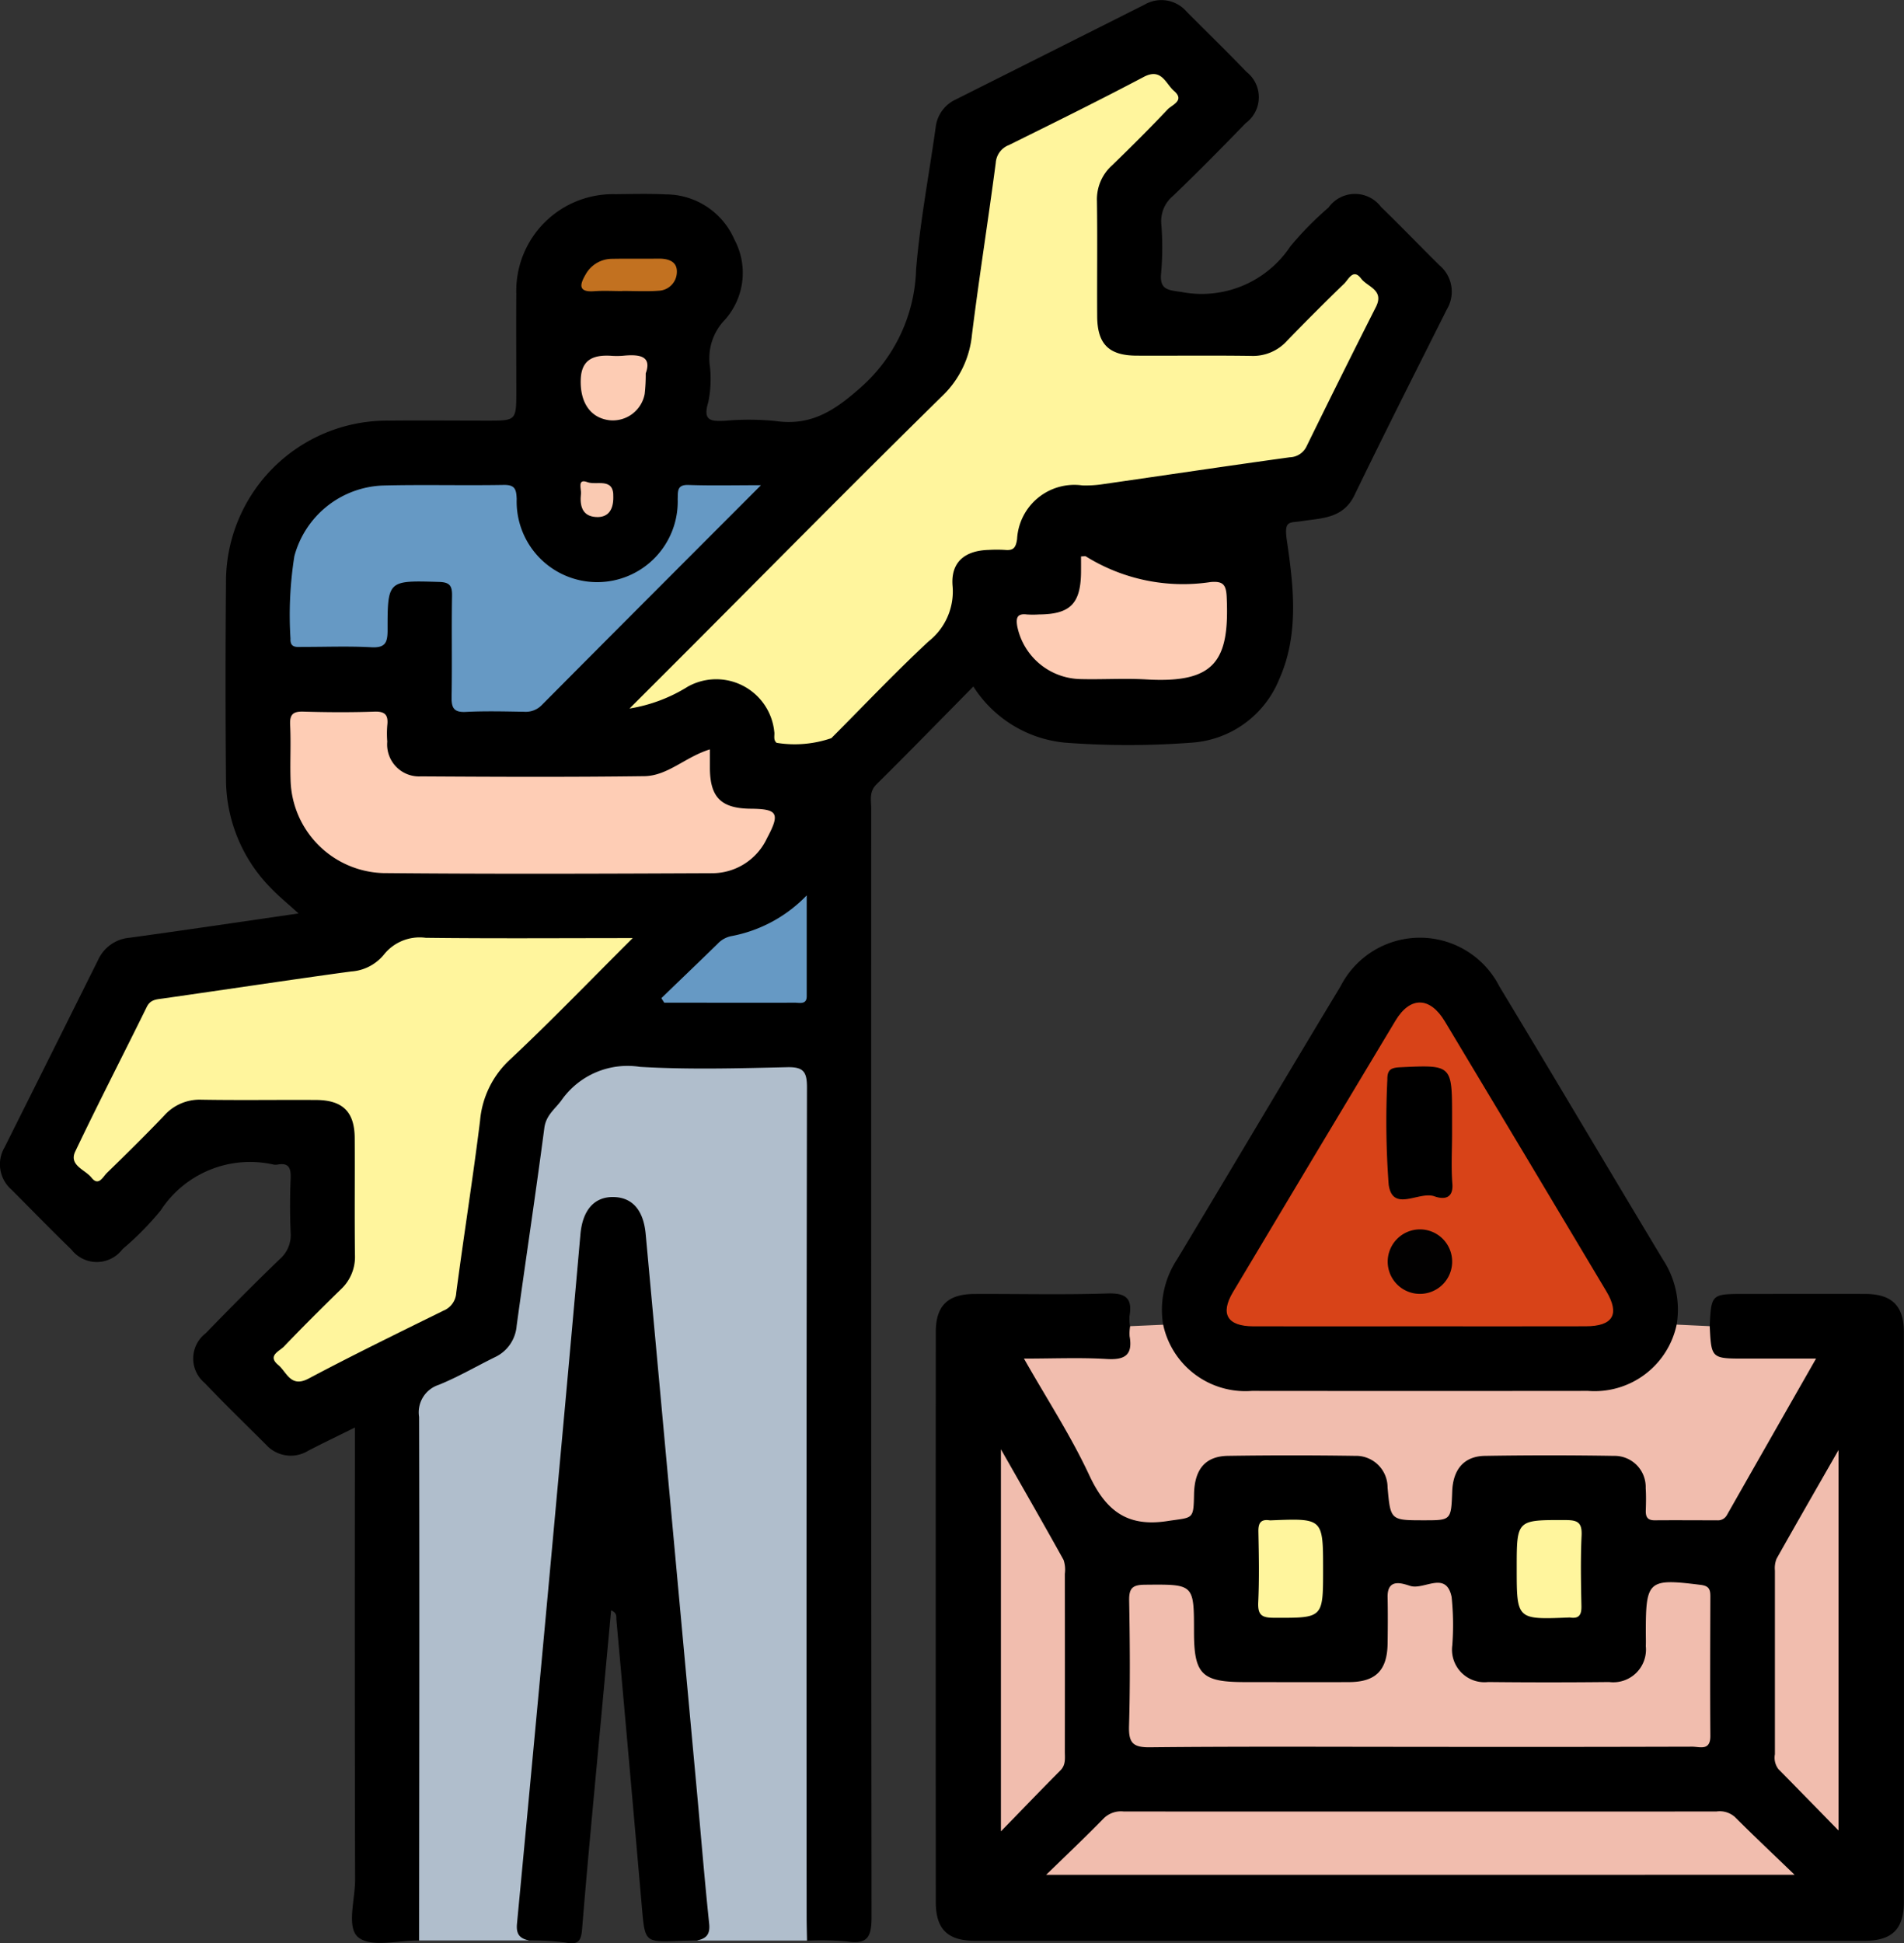 <svg xmlns="http://www.w3.org/2000/svg" width="97.873" height="99.847" viewBox="0 0 97.873 99.847">
  <rect x="0" y="0" width="97.873" height="99.847" fill="#333333" stroke="none"/>
  <g id="Grupo_128174" data-name="Grupo 128174" transform="translate(-2655.086 -1294.617)">
    <path id="Trazado_154924" data-name="Trazado 154924" d="M2676.628,1394.318c-1.065-.011-2.426.371-3.107-.147-.643-.49-.18-1.939-.182-2.964q-.025-11.061-.009-22.122v-1.122c-.876.434-1.644.8-2.4,1.192a1.711,1.711,0,0,1-2.175-.318c-1.054-1.05-2.122-2.085-3.147-3.162a1.633,1.633,0,0,1,.054-2.557c1.252-1.291,2.518-2.569,3.813-3.816a1.628,1.628,0,0,0,.551-1.356c-.04-.933-.037-1.87,0-2.8.02-.518-.1-.8-.671-.693a.62.62,0,0,1-.207,0,5.482,5.482,0,0,0-5.8,2.352,15.052,15.052,0,0,1-1.964,1.992,1.65,1.65,0,0,1-2.628.02c-1.045-1.009-2.056-2.052-3.083-3.08a1.72,1.72,0,0,1-.35-2.174q2.409-4.813,4.808-9.63a1.953,1.953,0,0,1,1.608-1.134c2.868-.393,5.731-.821,8.693-1.249-.539-.493-1.044-.9-1.482-1.366a7.983,7.983,0,0,1-2.247-5.532q-.043-5.037,0-10.074a8.282,8.282,0,0,1,8.366-8.349c1.693-.017,3.386,0,5.079,0,1.478,0,1.478,0,1.478-1.534,0-1.662-.012-3.324,0-4.985a4.968,4.968,0,0,1,5.1-5.115c.864-.01,1.729-.032,2.591.01a3.847,3.847,0,0,1,3.521,2.321,3.619,3.619,0,0,1-.53,4.165,2.848,2.848,0,0,0-.745,2.231,5.861,5.861,0,0,1-.069,1.961c-.3.973.15.984.862.953a13.873,13.873,0,0,1,2.588.012c1.844.27,3.062-.543,4.414-1.749a8.391,8.391,0,0,0,2.818-6.029c.2-2.442.664-4.863,1.005-7.294a1.8,1.8,0,0,1,1.036-1.448q4.852-2.433,9.7-4.871a1.715,1.715,0,0,1,2.169.363c1.025,1.029,2.068,2.041,3.073,3.09a1.652,1.652,0,0,1-.038,2.633c-1.228,1.266-2.466,2.523-3.74,3.742a1.69,1.69,0,0,0-.6,1.441,14.9,14.9,0,0,1-.006,2.49c-.094.875.306.9,1.027,1a5.472,5.472,0,0,0,5.612-2.339,16.7,16.7,0,0,1,1.962-1.995,1.675,1.675,0,0,1,2.7-.034c1.019.986,2,2.009,3.01,3.005a1.768,1.768,0,0,1,.374,2.259c-1.593,3.177-3.2,6.348-4.748,9.547-.586,1.211-1.687,1.174-2.72,1.334-.625.1-.912-.065-.756.995.347,2.355.639,4.837-.4,7.143a5.233,5.233,0,0,1-4.487,3.243,43.091,43.091,0,0,1-6.521,0,6.282,6.282,0,0,1-4.708-2.885c-1.676,1.7-3.312,3.376-4.978,5.025-.394.39-.272.83-.272,1.257q-.01,28.458.017,56.915c0,1-.161,1.451-1.252,1.284a14.985,14.985,0,0,0-2.069-.043c-.495-.56-.336-1.247-.337-1.888q-.014-20.291-.007-40.582c0-2.057,0-2.057-2.015-2.058-2.348,0-4.7-.006-7.044,0a4.169,4.169,0,0,0-3.813,3.3c-.446,2.906-.9,5.814-1.229,8.734a3.806,3.806,0,0,1-2.378,3.31c-3.251,1.57-2.762.84-2.773,4.46-.024,7.68,0,15.361-.012,23.042C2676.965,1393.213,2677.081,1393.827,2676.628,1394.318Z"/>
    <path id="Trazado_154925" data-name="Trazado 154925" d="M2849.465,1509.885c.083-1.659.083-1.659,1.793-1.659,2.073,0,4.145-.008,6.217,0,1.354.007,1.971.61,1.972,1.957q.01,14.639,0,29.278c0,1.406-.61,2-2.034,2q-22.849.006-45.7,0c-1.426,0-2.029-.594-2.03-2q-.008-14.639,0-29.279c0-1.348.615-1.948,1.973-1.954,2.28-.011,4.561.048,6.839-.027.943-.031,1.308.23,1.145,1.168a2.291,2.291,0,0,0,.027.515c.543,1.419.213,1.929-1.283,1.957-.932.018-1.865.009-2.8,0-.563,0-.79.153-.457.729,1.214,2.094,2.4,4.206,3.606,6.3a1.242,1.242,0,0,0,1.182.684c.345,0,.691,0,1.036,0,1.506,0,1.506,0,1.742-1.522a1.876,1.876,0,0,1,1.863-1.759c2.242-.1,4.489-.093,6.731,0,1.175.047,1.768.777,1.9,2.059.044.421-.135,1.012.45,1.145a3.044,3.044,0,0,0,2.028-.086c.311-.15.233-.546.262-.85.16-1.7.757-2.279,2.425-2.3q2.8-.033,5.594,0c1.763.018,2.385.568,2.5,2.315.052.771.38,1.018,1.1,1.008,2.869-.042,2.246.291,3.61-2.044q1.386-2.374,2.725-4.776c.46-.821.417-.886-.554-.9-.863-.013-1.727.01-2.59-.007C2849.252,1511.813,2848.922,1511.3,2849.465,1509.885Z" transform="translate(-106.494 -147.126)"/>
    <path id="Trazado_154926" data-name="Trazado 154926" d="M2724.319,1515.628c.006-8.968.025-17.937,0-26.9a1.485,1.485,0,0,1,1.008-1.646c.988-.4,1.919-.945,2.879-1.417a1.947,1.947,0,0,0,1.128-1.615c.464-3.391.979-6.775,1.424-10.168.088-.673.57-.984.9-1.45a4.147,4.147,0,0,1,4.019-1.689c2.514.146,5.044.075,7.566.017.833-.019,1.016.235,1.015,1.035q-.036,21.3-.017,42.592c0,.415.013.831.02,1.246l-5.637,0a6.974,6.974,0,0,0,.051-3.173q-.912-10.02-1.815-20.04c-.392-4.27-.737-8.544-1.2-12.807a5.8,5.8,0,0,0-.082-.617,1.3,1.3,0,0,0-2.585,0,36.308,36.308,0,0,0-.392,3.714c-.366,4.2-.754,8.4-1.137,12.6-.448,4.923-.886,9.848-1.35,14.77-.136,1.446-.258,2.894-.388,4.34-.04.443.212.8.224,1.209Z" transform="translate(-47.691 -121.311)" fill="#b0becc"/>
    <path id="Trazado_154927" data-name="Trazado 154927" d="M2847.088,1469.341a4.715,4.715,0,0,1,.717-3.359c2.811-4.667,5.582-9.359,8.4-14.023a4.583,4.583,0,0,1,8.168,0c2.819,4.663,5.59,9.355,8.4,14.023a4.692,4.692,0,0,1,.712,3.359,1.913,1.913,0,0,1-.5,1.726,4.579,4.579,0,0,1-3.8,1.983q-8.9.014-17.8,0a4.58,4.58,0,0,1-3.8-1.983A1.932,1.932,0,0,1,2847.088,1469.341Z" transform="translate(-132.213 -106.66)"/>
    <path id="Trazado_154928" data-name="Trazado 154928" d="M2741.083,1530.472c-.464-.1-.656-.318-.605-.855q1.124-11.823,2.2-23.651.542-5.888,1.062-11.778c.111-1.251.726-1.94,1.727-1.908.961.031,1.516.693,1.627,1.906q1.313,14.306,2.631,28.612c.209,2.272.394,4.547.632,6.816.056.535-.137.759-.6.857-.311.01-.622.017-.932.029-1.78.07-1.769.07-1.926-1.722q-.646-7.394-1.311-14.786c-.013-.147.047-.345-.271-.476-.174,1.875-.345,3.708-.514,5.541-.333,3.617-.686,7.234-.98,10.854-.055.678-.263.784-.877.67A14.2,14.2,0,0,0,2741.083,1530.472Z" transform="translate(-58.817 -136.159)"/>
    <path id="Trazado_154929" data-name="Trazado 154929" d="M2831.4,1513.361a4.318,4.318,0,0,0,4.559,3.4q8.64.009,17.281,0a4.31,4.31,0,0,0,4.554-3.406q.851.041,1.7.08c.084,1.666.084,1.666,1.816,1.666h3.65c-1.58,2.769-3.082,5.4-4.577,8.03a.522.522,0,0,1-.507.279c-1.071,0-2.141-.009-3.212,0-.378,0-.466-.184-.456-.512.012-.38.02-.762-.005-1.141a1.6,1.6,0,0,0-1.636-1.658q-3.314-.055-6.629,0c-1.07.017-1.638.689-1.681,1.826-.055,1.484-.055,1.484-1.45,1.484-1.721,0-1.721,0-1.873-1.688a1.621,1.621,0,0,0-1.675-1.623q-3.262-.049-6.525,0c-1.167.016-1.724.687-1.748,1.971-.025,1.343-.051,1.177-1.378,1.381-2.079.32-3.168-.553-4.013-2.368-.94-2.018-2.17-3.9-3.352-5.981,1.528,0,2.9-.061,4.262.021.934.056,1.338-.209,1.169-1.17a2.268,2.268,0,0,1,.027-.516Z" transform="translate(-116.522 -150.68)" fill="#f1bdae"/>
    <path id="Trazado_154930" data-name="Trazado 154930" d="M2759.087,1339.453q1.573-1.572,3.146-3.144c4.3-4.308,8.578-8.643,12.922-12.907a5.008,5.008,0,0,0,1.534-3.152c.368-2.951.837-5.889,1.224-8.838a1.051,1.051,0,0,1,.68-.911c2.319-1.147,4.639-2.292,6.928-3.5.915-.482,1.123.348,1.556.721.569.491-.1.709-.328.948-.927.98-1.882,1.934-2.853,2.87a2.352,2.352,0,0,0-.782,1.836c.03,1.973,0,3.947.013,5.921.007,1.426.594,2.017,2.013,2.025,1.97.01,3.94-.017,5.91.013a2.354,2.354,0,0,0,1.837-.777q1.443-1.492,2.935-2.935c.226-.219.466-.8.873-.26.324.43,1.2.58.761,1.455q-1.8,3.558-3.556,7.142a.986.986,0,0,1-.871.584c-3.249.449-6.492.934-9.738,1.4a5.892,5.892,0,0,1-.928.046,2.949,2.949,0,0,0-3.355,2.766c-.068.462-.209.586-.627.547a7.083,7.083,0,0,0-.829,0c-1.238.033-1.954.634-1.86,1.837a3.26,3.26,0,0,1-1.231,2.861c-1.721,1.6-3.34,3.312-5,4.975a5.805,5.805,0,0,1-2.813.239c-.189-.156-.088-.382-.121-.575a3,3,0,0,0-4.439-2.315A8.072,8.072,0,0,1,2759.087,1339.453Z" transform="translate(-71.641 -8.432)" fill="#fff59d"/>
    <path id="Trazado_154931" data-name="Trazado 154931" d="M2696,1449.481c-2.234,2.223-4.222,4.288-6.311,6.244a4.837,4.837,0,0,0-1.537,3.146c-.365,2.948-.834,5.884-1.223,8.83a1.055,1.055,0,0,1-.664.925c-2.319,1.142-4.644,2.276-6.927,3.487-.927.491-1.122-.34-1.561-.7-.579-.481.074-.71.3-.951.954-1,1.937-1.973,2.925-2.939a2.273,2.273,0,0,0,.72-1.757c-.025-2.006,0-4.013-.013-6.02-.01-1.344-.62-1.94-1.982-1.948-1.968-.012-3.937.02-5.9-.014a2.436,2.436,0,0,0-1.919.825c-.956,1-1.941,1.969-2.931,2.933-.21.2-.43.714-.8.245-.327-.413-1.173-.628-.832-1.344,1.189-2.491,2.455-4.947,3.675-7.424.191-.389.507-.388.852-.437,3.21-.458,6.417-.943,9.629-1.384a2.372,2.372,0,0,0,1.7-.857,2.349,2.349,0,0,1,2.158-.875C2688.807,1449.508,2692.252,1449.481,2696,1449.481Z" transform="translate(-8.39 -106.665)" fill="#fff59d"/>
    <path id="Trazado_154932" data-name="Trazado 154932" d="M2727.207,1374.707c-3.886,3.891-7.578,7.583-11.258,11.287a1.151,1.151,0,0,1-.917.353c-1-.016-2.006-.043-3,.008-.621.031-.738-.215-.728-.774.031-1.73-.007-3.461.023-5.192.009-.531-.129-.7-.686-.713-2.61-.075-2.631-.095-2.628,2.479,0,.646-.123.917-.838.878-1.171-.063-2.348-.016-3.523-.018-.3,0-.656.073-.63-.428a19.337,19.337,0,0,1,.2-4.236,4.9,4.9,0,0,1,4.539-3.628c2.072-.053,4.146.006,6.218-.031.581-.01.651.219.671.723a4.14,4.14,0,1,0,8.276.007c.018-.389-.053-.748.553-.728C2724.632,1374.735,2725.794,1374.707,2727.207,1374.707Z" transform="translate(-33.004 -55.16)" fill="#6699c4"/>
    <path id="Trazado_154933" data-name="Trazado 154933" d="M2724.588,1414.035c0,.378,0,.689,0,1,.019,1.478.59,2.035,2.1,2.049,1.388.013,1.519.235.835,1.514a3.111,3.111,0,0,1-2.83,1.8c-5.633.025-11.266.046-16.9-.007a4.909,4.909,0,0,1-4.761-4.814c-.03-.934.026-1.871-.022-2.8-.029-.565.177-.7.7-.682,1.208.035,2.419.043,3.628,0,.576-.022.725.195.665.713a5.262,5.262,0,0,0,0,.83,1.64,1.64,0,0,0,1.727,1.784c3.835.023,7.672.04,11.507-.011C2722.437,1415.383,2723.334,1414.417,2724.588,1414.035Z" transform="translate(-33.01 -80.915)" fill="#fecdb5"/>
    <path id="Trazado_154934" data-name="Trazado 154934" d="M2826.365,1386.471c.123,0,.208-.027.252,0a9.456,9.456,0,0,0,6.42,1.315c.62-.048.787.122.816.777.15,3.281-.6,4.432-4.131,4.228-1.133-.066-2.274.012-3.411-.019a3.383,3.383,0,0,1-3.224-2.709c-.072-.423-.016-.672.491-.61a4.9,4.9,0,0,0,.62,0c1.611-.01,2.151-.552,2.167-2.178C2826.367,1387.012,2826.365,1386.742,2826.365,1386.471Z" transform="translate(-115.71 -63.265)" fill="#fecdb5"/>
    <path id="Trazado_154935" data-name="Trazado 154935" d="M2764.346,1447.751c.966-.932,1.935-1.861,2.9-2.8a1.3,1.3,0,0,1,.71-.39,7.206,7.206,0,0,0,3.862-2.091c0,1.847,0,3.515,0,5.183,0,.443-.363.33-.611.331-2.037.008-4.075,0-6.112,0h-.6Z" transform="translate(-75.264 -101.849)" fill="#6699c4"/>
    <path id="Trazado_154936" data-name="Trazado 154936" d="M2754.366,1354.207a9.036,9.036,0,0,1-.054,1.056,1.666,1.666,0,0,1-1.807,1.354c-.98-.114-1.534-.916-1.479-2.13.046-1.015.689-1.232,1.544-1.183a3.98,3.98,0,0,0,.62,0C2754.033,1353.219,2754.694,1353.308,2754.366,1354.207Z" transform="translate(-66.086 -40.408)" fill="#fdccb4"/>
    <path id="Trazado_154937" data-name="Trazado 154937" d="M2753.245,1339c-.483,0-.969-.03-1.45.006-.869.065-.723-.381-.44-.863a1.554,1.554,0,0,1,1.37-.8c.794-.016,1.588,0,2.382-.01.5-.005.965.143.936.708a.971.971,0,0,1-.935.941c-.618.046-1.242.011-1.864.011Z" transform="translate(-66.164 -29.427)" fill="#c27120"/>
    <path id="Trazado_154938" data-name="Trazado 154938" d="M2752.668,1374.907c.008.622-.24,1.059-.885,1.023-.729-.041-.844-.6-.777-1.2.027-.23-.209-.8.335-.591C2751.8,1374.316,2752.709,1373.87,2752.668,1374.907Z" transform="translate(-66.056 -54.748)" fill="#facab2"/>
    <path id="Trazado_154939" data-name="Trazado 154939" d="M2856.563,1564.346c-4.631,0-9.262-.026-13.893.022-.886.009-1.088-.25-1.064-1.1.062-2.145.045-4.294.006-6.44-.012-.646.184-.808.816-.813,2.517-.023,2.516-.047,2.517,2.418,0,2.188.4,2.584,2.6,2.585,1.8,0,3.595.01,5.392,0,1.354-.011,1.94-.61,1.96-1.975.011-.8.016-1.593,0-2.389-.021-1.034.828-.676,1.177-.574.709.208,1.835-.8,2.114.568a14.082,14.082,0,0,1,.034,2.487,1.67,1.67,0,0,0,1.842,1.88q3.11.033,6.221,0a1.681,1.681,0,0,0,1.885-1.841c.009-.242,0-.485,0-.727,0-2.659.131-2.759,2.818-2.424.425.053.5.225.5.589-.008,2.389-.018,4.778,0,7.167.007.792-.548.557-.935.558Q2863.561,1564.357,2856.563,1564.346Z" transform="translate(-128.483 -179.976)" fill="#f1bdae"/>
    <path id="Trazado_154940" data-name="Trazado 154940" d="M2827.908,1597c1.1-1.069,2.051-1.969,2.966-2.907a1.264,1.264,0,0,1,1.025-.348q15.233.006,30.464,0a1.176,1.176,0,0,1,.949.28c.949.949,1.927,1.869,3.071,2.972Z" transform="translate(-119.048 -206.054)" fill="#f1bdae"/>
    <path id="Trazado_154941" data-name="Trazado 154941" d="M2951.577,1534.048V1553.6c-1.128-1.152-2.1-2.153-3.083-3.146a.965.965,0,0,1-.188-.775q0-4.721,0-9.442a1.289,1.289,0,0,1,.087-.606C2949.4,1537.841,2950.425,1536.062,2951.577,1534.048Z" transform="translate(-201.983 -164.931)" fill="#f1bdae"/>
    <path id="Trazado_154942" data-name="Trazado 154942" d="M2820.442,1553.563v-19.632c1.174,2.062,2.211,3.866,3.22,5.684a1.572,1.572,0,0,1,.066.713q.006,4.567,0,9.135c0,.337.059.68-.229.969C2822.534,1551.4,2821.585,1552.39,2820.442,1553.563Z" transform="translate(-113.905 -164.851)" fill="#f1bdae"/>
    <path id="Trazado_154943" data-name="Trazado 154943" d="M2866.279,1548.14c0,2.5,0,2.475-2.528,2.466-.625,0-.836-.142-.806-.8.057-1.2.032-2.413.008-3.619-.009-.438.112-.657.575-.589a.561.561,0,0,0,.1,0C2866.279,1545.493,2866.279,1545.493,2866.279,1548.14Z" transform="translate(-143.181 -172.868)" fill="#fff59d"/>
    <path id="Trazado_154944" data-name="Trazado 154944" d="M2905.655,1548.089c0-2.5,0-2.475,2.528-2.467.625,0,.836.142.806.8-.056,1.2-.032,2.413-.008,3.619.009.438-.112.657-.575.589a.533.533,0,0,0-.1,0C2905.655,1550.735,2905.655,1550.735,2905.655,1548.089Z" transform="translate(-172.604 -172.904)" fill="#fff59d"/>
    <path id="Trazado_154945" data-name="Trazado 154945" d="M2867.695,1476.788c-2.865,0-5.729.007-8.594,0-1.333-.005-1.71-.636-1.041-1.757q4.166-6.983,8.356-13.952c.755-1.254,1.77-1.234,2.536.041q4.161,6.926,8.3,13.866c.708,1.187.343,1.8-1.065,1.8C2873.355,1476.794,2870.525,1476.788,2867.695,1476.788Z" transform="translate(-139.595 -114.025)" fill="#d84318"/>
    <path id="Trazado_154946" data-name="Trazado 154946" d="M2887.5,1474.15c0,.865-.052,1.733.015,2.593.064.819-.5.8-.914.651-.792-.29-2.157.853-2.36-.608a43.992,43.992,0,0,1-.068-5.387c-.008-.513.185-.616.659-.638,2.669-.125,2.668-.138,2.668,2.559Q2887.5,1473.735,2887.5,1474.15Z" transform="translate(-157.772 -121.308)"/>
    <path id="Trazado_154947" data-name="Trazado 154947" d="M2886,1497.62a1.657,1.657,0,1,1-1.654,1.627A1.662,1.662,0,0,1,2886,1497.62Z" transform="translate(-157.927 -139.838)" fill="#020101"/>
  </g>
</svg>
